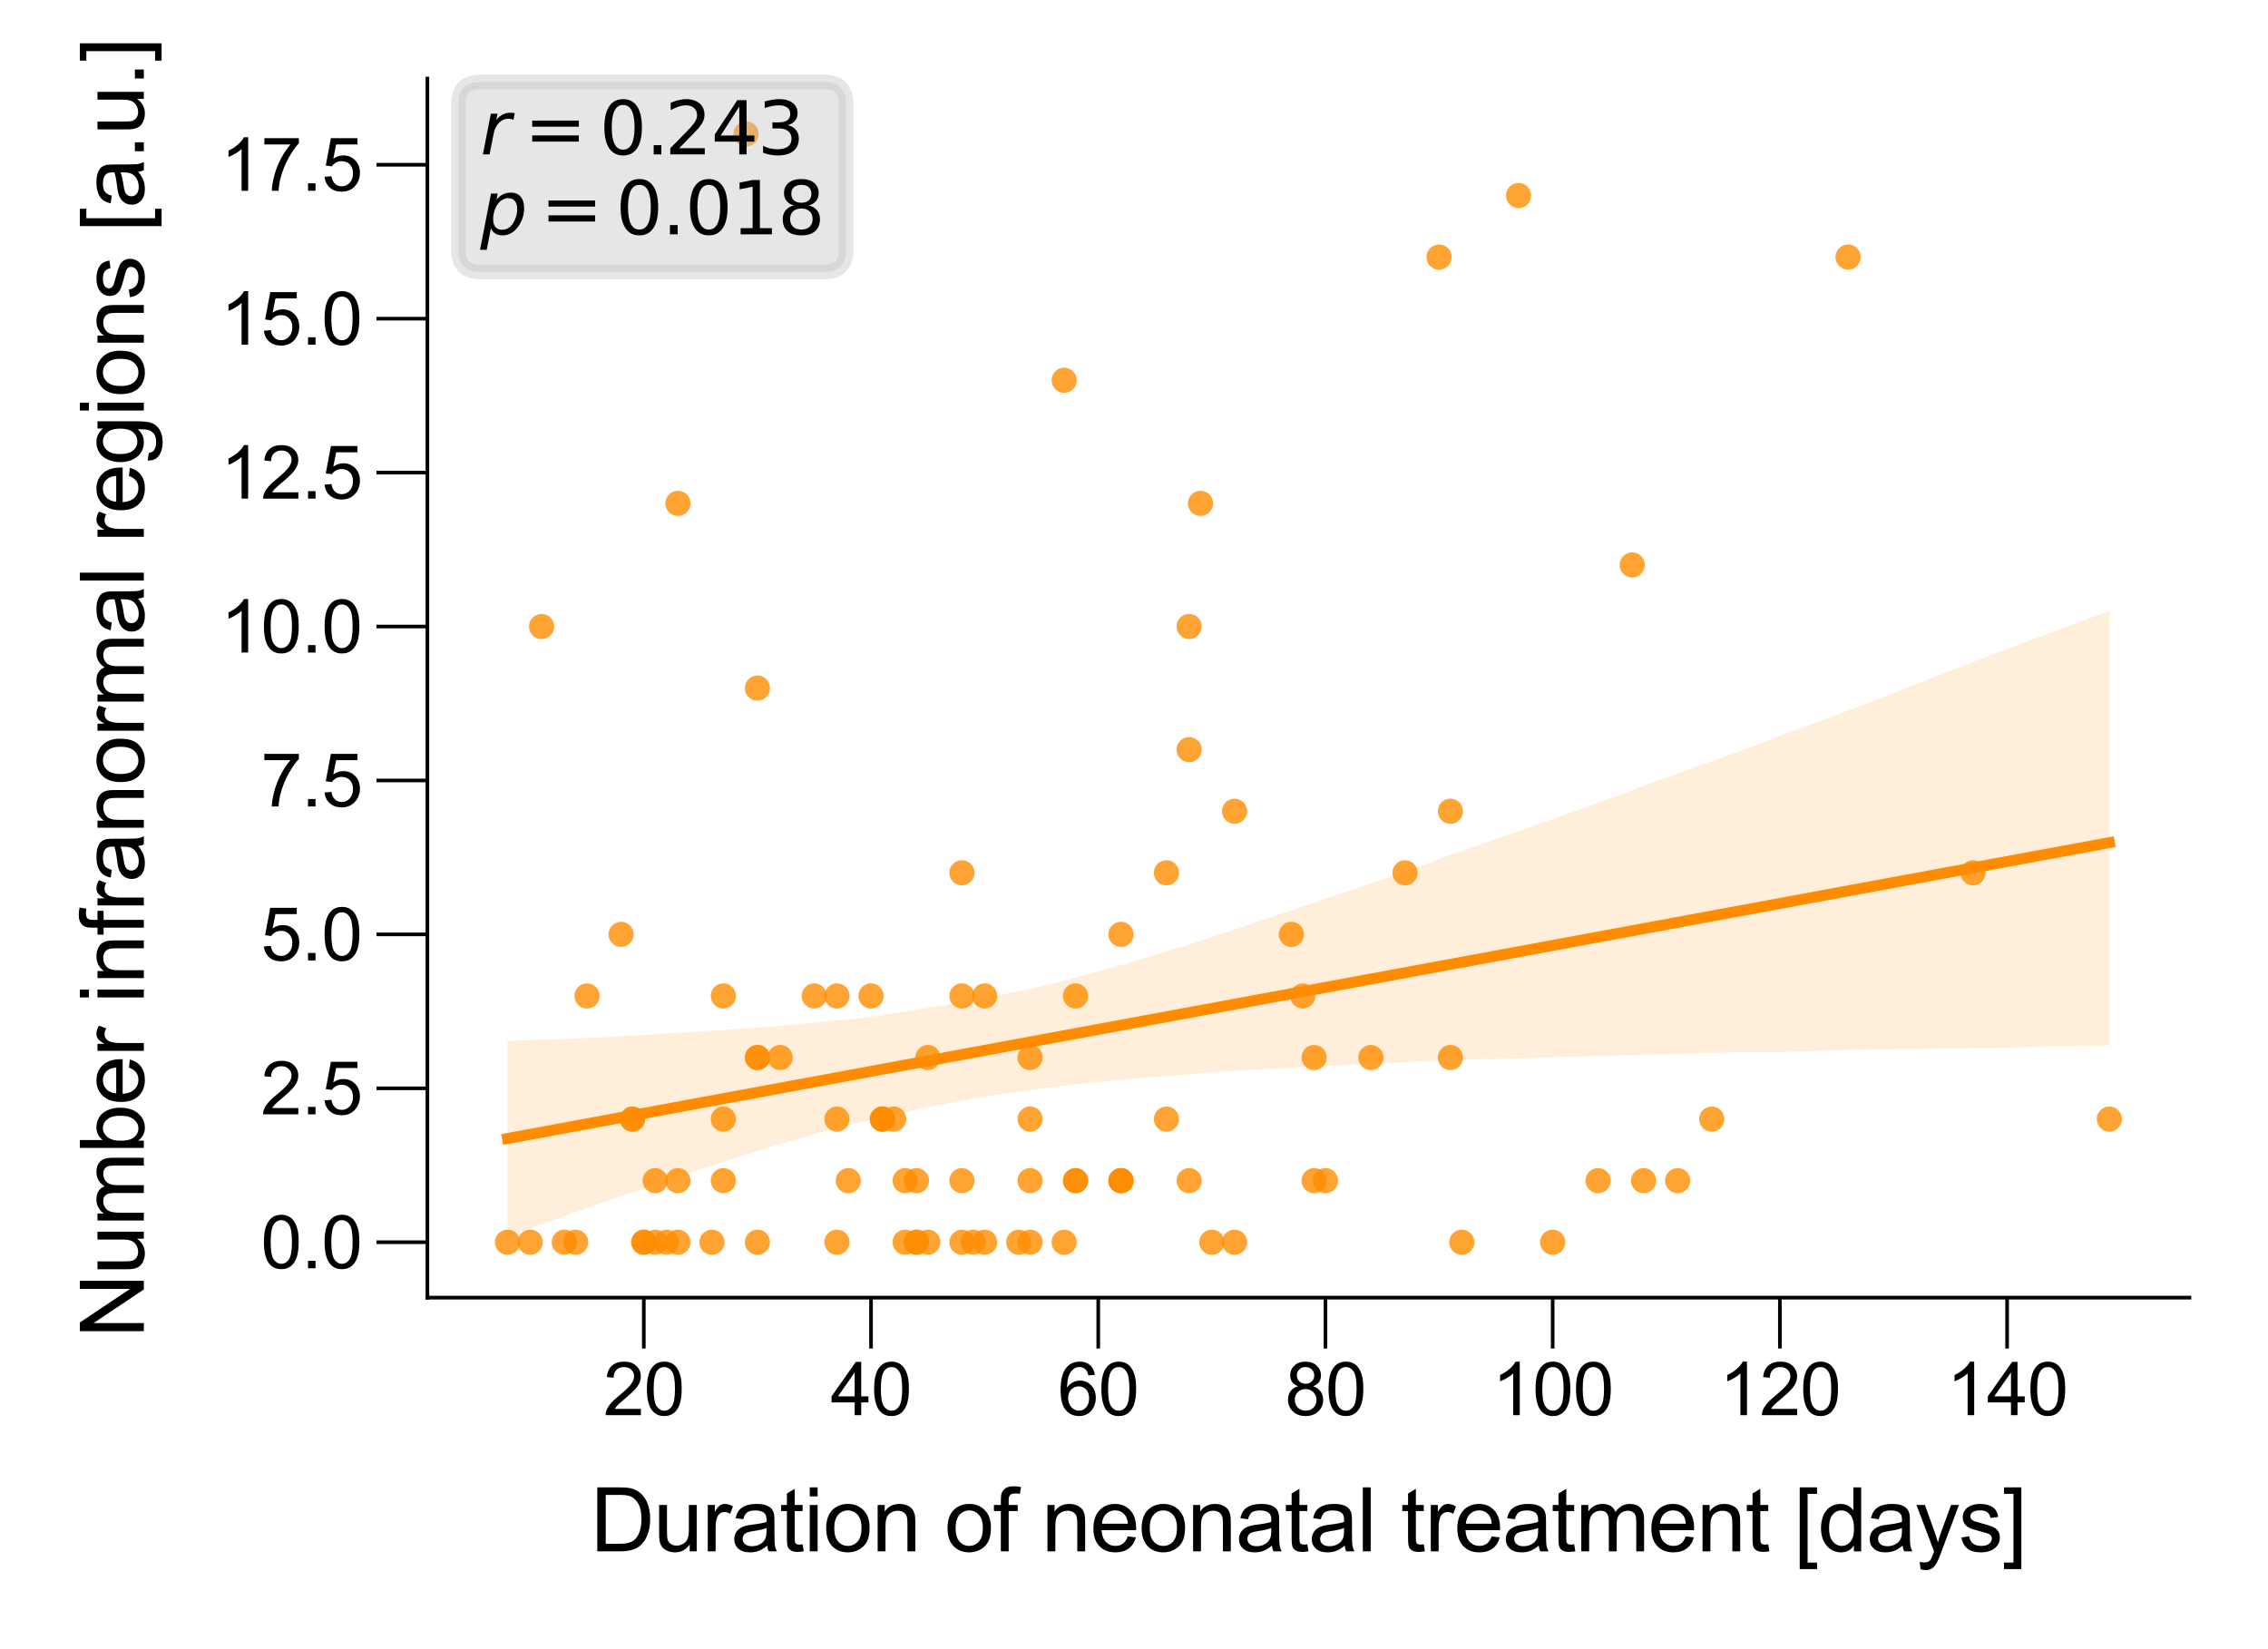 <?xml version="1.0" encoding="utf-8" standalone="no"?>
<!DOCTYPE svg PUBLIC "-//W3C//DTD SVG 1.1//EN"
  "http://www.w3.org/Graphics/SVG/1.1/DTD/svg11.dtd">
<svg xmlns:xlink="http://www.w3.org/1999/xlink" width="155.906pt" height="113.386pt" viewBox="0 0 155.906 113.386" xmlns="http://www.w3.org/2000/svg" version="1.1">
 <defs>
  <style type="text/css">*{stroke-linejoin: round; stroke-linecap: butt}</style>
 </defs>
 <g id="figure_1">
  <g id="patch_1">
   <path d="M 0 113.386 
L 155.906 113.386 
L 155.906 0 
L 0 0 
z
" style="fill: #ffffff"/>
  </g>
  <g id="axes_1">
   <g id="patch_2">
    <path d="M 29.38 89.218 
L 150.506 89.218 
L 150.506 5.4 
L 29.38 5.4 
z
" style="fill: #ffffff"/>
   </g>
   <g id="PathCollection_1">
    <defs>
     <path id="C0_0_47edcd518d" d="M 0 0.866 
C 0.23 0.866 0.45 0.775 0.612 0.612 
C 0.775 0.45 0.866 0.23 0.866 -0 
C 0.866 -0.23 0.775 -0.45 0.612 -0.612 
C 0.45 -0.775 0.23 -0.866 0 -0.866 
C -0.23 -0.866 -0.45 -0.775 -0.612 -0.612 
C -0.775 -0.45 -0.866 -0.23 -0.866 0 
C -0.866 0.23 -0.775 0.45 -0.612 0.612 
C -0.45 0.775 -0.23 0.866 0 0.866 
z
"/>
    </defs>
    <g clip-path="url(#p0cefb62038)">
     <use xlink:href="#C0_0_47edcd518d" x="63.781" y="85.408" style="fill: #ff8c00; fill-opacity: 0.8"/>
    </g>
    <g clip-path="url(#p0cefb62038)">
     <use xlink:href="#C0_0_47edcd518d" x="67.686" y="68.475" style="fill: #ff8c00; fill-opacity: 0.8"/>
    </g>
    <g clip-path="url(#p0cefb62038)">
     <use xlink:href="#C0_0_47edcd518d" x="58.314" y="81.175" style="fill: #ff8c00; fill-opacity: 0.8"/>
    </g>
    <g clip-path="url(#p0cefb62038)">
     <use xlink:href="#C0_0_47edcd518d" x="90.333" y="81.175" style="fill: #ff8c00; fill-opacity: 0.8"/>
    </g>
    <g clip-path="url(#p0cefb62038)">
     <use xlink:href="#C0_0_47edcd518d" x="53.629" y="72.709" style="fill: #ff8c00; fill-opacity: 0.8"/>
    </g>
    <g clip-path="url(#p0cefb62038)">
     <use xlink:href="#C0_0_47edcd518d" x="70.809" y="81.175" style="fill: #ff8c00; fill-opacity: 0.8"/>
    </g>
    <g clip-path="url(#p0cefb62038)">
     <use xlink:href="#C0_0_47edcd518d" x="37.229" y="43.076" style="fill: #ff8c00; fill-opacity: 0.8"/>
    </g>
    <g clip-path="url(#p0cefb62038)">
     <use xlink:href="#C0_0_47edcd518d" x="63.781" y="72.709" style="fill: #ff8c00; fill-opacity: 0.8"/>
    </g>
    <g clip-path="url(#p0cefb62038)">
     <use xlink:href="#C0_0_47edcd518d" x="39.571" y="85.408" style="fill: #ff8c00; fill-opacity: 0.8"/>
    </g>
    <g clip-path="url(#p0cefb62038)">
     <use xlink:href="#C0_0_47edcd518d" x="99.705" y="55.776" style="fill: #ff8c00; fill-opacity: 0.8"/>
    </g>
    <g clip-path="url(#p0cefb62038)">
     <use xlink:href="#C0_0_47edcd518d" x="70.809" y="76.942" style="fill: #ff8c00; fill-opacity: 0.8"/>
    </g>
    <g clip-path="url(#p0cefb62038)">
     <use xlink:href="#C0_0_47edcd518d" x="66.905" y="85.408" style="fill: #ff8c00; fill-opacity: 0.8"/>
    </g>
    <g clip-path="url(#p0cefb62038)">
     <use xlink:href="#C0_0_47edcd518d" x="63" y="85.408" style="fill: #ff8c00; fill-opacity: 0.8"/>
    </g>
    <g clip-path="url(#p0cefb62038)">
     <use xlink:href="#C0_0_47edcd518d" x="89.552" y="68.475" style="fill: #ff8c00; fill-opacity: 0.8"/>
    </g>
    <g clip-path="url(#p0cefb62038)">
     <use xlink:href="#C0_0_47edcd518d" x="34.886" y="85.408" style="fill: #ff8c00; fill-opacity: 0.8"/>
    </g>
    <g clip-path="url(#p0cefb62038)">
     <use xlink:href="#C0_0_47edcd518d" x="73.152" y="85.408" style="fill: #ff8c00; fill-opacity: 0.8"/>
    </g>
    <g clip-path="url(#p0cefb62038)">
     <use xlink:href="#C0_0_47edcd518d" x="106.733" y="85.408" style="fill: #ff8c00; fill-opacity: 0.8"/>
    </g>
    <g clip-path="url(#p0cefb62038)">
     <use xlink:href="#C0_0_47edcd518d" x="66.124" y="60.009" style="fill: #ff8c00; fill-opacity: 0.8"/>
    </g>
    <g clip-path="url(#p0cefb62038)">
     <use xlink:href="#C0_0_47edcd518d" x="52.067" y="72.709" style="fill: #ff8c00; fill-opacity: 0.8"/>
    </g>
    <g clip-path="url(#p0cefb62038)">
     <use xlink:href="#C0_0_47edcd518d" x="98.924" y="17.676" style="fill: #ff8c00; fill-opacity: 0.8"/>
    </g>
    <g clip-path="url(#p0cefb62038)">
     <use xlink:href="#C0_0_47edcd518d" x="77.057" y="64.242" style="fill: #ff8c00; fill-opacity: 0.8"/>
    </g>
    <g clip-path="url(#p0cefb62038)">
     <use xlink:href="#C0_0_47edcd518d" x="45.038" y="81.175" style="fill: #ff8c00; fill-opacity: 0.8"/>
    </g>
    <g clip-path="url(#p0cefb62038)">
     <use xlink:href="#C0_0_47edcd518d" x="46.6" y="85.408" style="fill: #ff8c00; fill-opacity: 0.8"/>
    </g>
    <g clip-path="url(#p0cefb62038)">
     <use xlink:href="#C0_0_47edcd518d" x="135.628" y="60.009" style="fill: #ff8c00; fill-opacity: 0.8"/>
    </g>
    <g clip-path="url(#p0cefb62038)">
     <use xlink:href="#C0_0_47edcd518d" x="62.219" y="85.408" style="fill: #ff8c00; fill-opacity: 0.8"/>
    </g>
    <g clip-path="url(#p0cefb62038)">
     <use xlink:href="#C0_0_47edcd518d" x="83.305" y="85.408" style="fill: #ff8c00; fill-opacity: 0.8"/>
    </g>
    <g clip-path="url(#p0cefb62038)">
     <use xlink:href="#C0_0_47edcd518d" x="38.79" y="85.408" style="fill: #ff8c00; fill-opacity: 0.8"/>
    </g>
    <g clip-path="url(#p0cefb62038)">
     <use xlink:href="#C0_0_47edcd518d" x="73.152" y="26.143" style="fill: #ff8c00; fill-opacity: 0.8"/>
    </g>
    <g clip-path="url(#p0cefb62038)">
     <use xlink:href="#C0_0_47edcd518d" x="112.2" y="38.843" style="fill: #ff8c00; fill-opacity: 0.8"/>
    </g>
    <g clip-path="url(#p0cefb62038)">
     <use xlink:href="#C0_0_47edcd518d" x="49.724" y="81.175" style="fill: #ff8c00; fill-opacity: 0.8"/>
    </g>
    <g clip-path="url(#p0cefb62038)">
     <use xlink:href="#C0_0_47edcd518d" x="44.257" y="85.408" style="fill: #ff8c00; fill-opacity: 0.8"/>
    </g>
    <g clip-path="url(#p0cefb62038)">
     <use xlink:href="#C0_0_47edcd518d" x="45.819" y="85.408" style="fill: #ff8c00; fill-opacity: 0.8"/>
    </g>
    <g clip-path="url(#p0cefb62038)">
     <use xlink:href="#C0_0_47edcd518d" x="57.533" y="68.475" style="fill: #ff8c00; fill-opacity: 0.8"/>
    </g>
    <g clip-path="url(#p0cefb62038)">
     <use xlink:href="#C0_0_47edcd518d" x="49.724" y="76.942" style="fill: #ff8c00; fill-opacity: 0.8"/>
    </g>
    <g clip-path="url(#p0cefb62038)">
     <use xlink:href="#C0_0_47edcd518d" x="43.476" y="76.942" style="fill: #ff8c00; fill-opacity: 0.8"/>
    </g>
    <g clip-path="url(#p0cefb62038)">
     <use xlink:href="#C0_0_47edcd518d" x="81.743" y="43.076" style="fill: #ff8c00; fill-opacity: 0.8"/>
    </g>
    <g clip-path="url(#p0cefb62038)">
     <use xlink:href="#C0_0_47edcd518d" x="36.448" y="85.408" style="fill: #ff8c00; fill-opacity: 0.8"/>
    </g>
    <g clip-path="url(#p0cefb62038)">
     <use xlink:href="#C0_0_47edcd518d" x="117.667" y="76.942" style="fill: #ff8c00; fill-opacity: 0.8"/>
    </g>
    <g clip-path="url(#p0cefb62038)">
     <use xlink:href="#C0_0_47edcd518d" x="115.324" y="81.175" style="fill: #ff8c00; fill-opacity: 0.8"/>
    </g>
    <g clip-path="url(#p0cefb62038)">
     <use xlink:href="#C0_0_47edcd518d" x="63" y="81.175" style="fill: #ff8c00; fill-opacity: 0.8"/>
    </g>
    <g clip-path="url(#p0cefb62038)">
     <use xlink:href="#C0_0_47edcd518d" x="73.933" y="68.475" style="fill: #ff8c00; fill-opacity: 0.8"/>
    </g>
    <g clip-path="url(#p0cefb62038)">
     <use xlink:href="#C0_0_47edcd518d" x="55.971" y="68.475" style="fill: #ff8c00; fill-opacity: 0.8"/>
    </g>
    <g clip-path="url(#p0cefb62038)">
     <use xlink:href="#C0_0_47edcd518d" x="66.124" y="81.175" style="fill: #ff8c00; fill-opacity: 0.8"/>
    </g>
    <g clip-path="url(#p0cefb62038)">
     <use xlink:href="#C0_0_47edcd518d" x="66.124" y="85.408" style="fill: #ff8c00; fill-opacity: 0.8"/>
    </g>
    <g clip-path="url(#p0cefb62038)">
     <use xlink:href="#C0_0_47edcd518d" x="127.038" y="17.676" style="fill: #ff8c00; fill-opacity: 0.8"/>
    </g>
    <g clip-path="url(#p0cefb62038)">
     <use xlink:href="#C0_0_47edcd518d" x="90.333" y="72.709" style="fill: #ff8c00; fill-opacity: 0.8"/>
    </g>
    <g clip-path="url(#p0cefb62038)">
     <use xlink:href="#C0_0_47edcd518d" x="91.114" y="81.175" style="fill: #ff8c00; fill-opacity: 0.8"/>
    </g>
    <g clip-path="url(#p0cefb62038)">
     <use xlink:href="#C0_0_47edcd518d" x="99.705" y="72.709" style="fill: #ff8c00; fill-opacity: 0.8"/>
    </g>
    <g clip-path="url(#p0cefb62038)">
     <use xlink:href="#C0_0_47edcd518d" x="60.657" y="76.942" style="fill: #ff8c00; fill-opacity: 0.8"/>
    </g>
    <g clip-path="url(#p0cefb62038)">
     <use xlink:href="#C0_0_47edcd518d" x="45.038" y="85.408" style="fill: #ff8c00; fill-opacity: 0.8"/>
    </g>
    <g clip-path="url(#p0cefb62038)">
     <use xlink:href="#C0_0_47edcd518d" x="82.524" y="34.609" style="fill: #ff8c00; fill-opacity: 0.8"/>
    </g>
    <g clip-path="url(#p0cefb62038)">
     <use xlink:href="#C0_0_47edcd518d" x="104.39" y="13.443" style="fill: #ff8c00; fill-opacity: 0.8"/>
    </g>
    <g clip-path="url(#p0cefb62038)">
     <use xlink:href="#C0_0_47edcd518d" x="51.286" y="9.21" style="fill: #ff8c00; fill-opacity: 0.8"/>
    </g>
    <g clip-path="url(#p0cefb62038)">
     <use xlink:href="#C0_0_47edcd518d" x="67.686" y="85.408" style="fill: #ff8c00; fill-opacity: 0.8"/>
    </g>
    <g clip-path="url(#p0cefb62038)">
     <use xlink:href="#C0_0_47edcd518d" x="42.695" y="64.242" style="fill: #ff8c00; fill-opacity: 0.8"/>
    </g>
    <g clip-path="url(#p0cefb62038)">
     <use xlink:href="#C0_0_47edcd518d" x="77.057" y="81.175" style="fill: #ff8c00; fill-opacity: 0.8"/>
    </g>
    <g clip-path="url(#p0cefb62038)">
     <use xlink:href="#C0_0_47edcd518d" x="44.257" y="85.408" style="fill: #ff8c00; fill-opacity: 0.8"/>
    </g>
    <g clip-path="url(#p0cefb62038)">
     <use xlink:href="#C0_0_47edcd518d" x="52.067" y="47.309" style="fill: #ff8c00; fill-opacity: 0.8"/>
    </g>
    <g clip-path="url(#p0cefb62038)">
     <use xlink:href="#C0_0_47edcd518d" x="73.933" y="81.175" style="fill: #ff8c00; fill-opacity: 0.8"/>
    </g>
    <g clip-path="url(#p0cefb62038)">
     <use xlink:href="#C0_0_47edcd518d" x="40.352" y="68.475" style="fill: #ff8c00; fill-opacity: 0.8"/>
    </g>
    <g clip-path="url(#p0cefb62038)">
     <use xlink:href="#C0_0_47edcd518d" x="80.181" y="60.009" style="fill: #ff8c00; fill-opacity: 0.8"/>
    </g>
    <g clip-path="url(#p0cefb62038)">
     <use xlink:href="#C0_0_47edcd518d" x="81.743" y="81.175" style="fill: #ff8c00; fill-opacity: 0.8"/>
    </g>
    <g clip-path="url(#p0cefb62038)">
     <use xlink:href="#C0_0_47edcd518d" x="60.657" y="76.942" style="fill: #ff8c00; fill-opacity: 0.8"/>
    </g>
    <g clip-path="url(#p0cefb62038)">
     <use xlink:href="#C0_0_47edcd518d" x="43.476" y="76.942" style="fill: #ff8c00; fill-opacity: 0.8"/>
    </g>
    <g clip-path="url(#p0cefb62038)">
     <use xlink:href="#C0_0_47edcd518d" x="112.981" y="81.175" style="fill: #ff8c00; fill-opacity: 0.8"/>
    </g>
    <g clip-path="url(#p0cefb62038)">
     <use xlink:href="#C0_0_47edcd518d" x="52.067" y="85.408" style="fill: #ff8c00; fill-opacity: 0.8"/>
    </g>
    <g clip-path="url(#p0cefb62038)">
     <use xlink:href="#C0_0_47edcd518d" x="57.533" y="85.408" style="fill: #ff8c00; fill-opacity: 0.8"/>
    </g>
    <g clip-path="url(#p0cefb62038)">
     <use xlink:href="#C0_0_47edcd518d" x="96.581" y="60.009" style="fill: #ff8c00; fill-opacity: 0.8"/>
    </g>
    <g clip-path="url(#p0cefb62038)">
     <use xlink:href="#C0_0_47edcd518d" x="60.657" y="76.942" style="fill: #ff8c00; fill-opacity: 0.8"/>
    </g>
    <g clip-path="url(#p0cefb62038)">
     <use xlink:href="#C0_0_47edcd518d" x="48.943" y="85.408" style="fill: #ff8c00; fill-opacity: 0.8"/>
    </g>
    <g clip-path="url(#p0cefb62038)">
     <use xlink:href="#C0_0_47edcd518d" x="80.181" y="76.942" style="fill: #ff8c00; fill-opacity: 0.8"/>
    </g>
    <g clip-path="url(#p0cefb62038)">
     <use xlink:href="#C0_0_47edcd518d" x="70.809" y="85.408" style="fill: #ff8c00; fill-opacity: 0.8"/>
    </g>
    <g clip-path="url(#p0cefb62038)">
     <use xlink:href="#C0_0_47edcd518d" x="59.876" y="68.475" style="fill: #ff8c00; fill-opacity: 0.8"/>
    </g>
    <g clip-path="url(#p0cefb62038)">
     <use xlink:href="#C0_0_47edcd518d" x="94.238" y="72.709" style="fill: #ff8c00; fill-opacity: 0.8"/>
    </g>
    <g clip-path="url(#p0cefb62038)">
     <use xlink:href="#C0_0_47edcd518d" x="73.933" y="81.175" style="fill: #ff8c00; fill-opacity: 0.8"/>
    </g>
    <g clip-path="url(#p0cefb62038)">
     <use xlink:href="#C0_0_47edcd518d" x="84.867" y="55.776" style="fill: #ff8c00; fill-opacity: 0.8"/>
    </g>
    <g clip-path="url(#p0cefb62038)">
     <use xlink:href="#C0_0_47edcd518d" x="52.067" y="72.709" style="fill: #ff8c00; fill-opacity: 0.8"/>
    </g>
    <g clip-path="url(#p0cefb62038)">
     <use xlink:href="#C0_0_47edcd518d" x="88.771" y="64.242" style="fill: #ff8c00; fill-opacity: 0.8"/>
    </g>
    <g clip-path="url(#p0cefb62038)">
     <use xlink:href="#C0_0_47edcd518d" x="81.743" y="51.542" style="fill: #ff8c00; fill-opacity: 0.8"/>
    </g>
    <g clip-path="url(#p0cefb62038)">
     <use xlink:href="#C0_0_47edcd518d" x="77.057" y="81.175" style="fill: #ff8c00; fill-opacity: 0.8"/>
    </g>
    <g clip-path="url(#p0cefb62038)">
     <use xlink:href="#C0_0_47edcd518d" x="61.438" y="76.942" style="fill: #ff8c00; fill-opacity: 0.8"/>
    </g>
    <g clip-path="url(#p0cefb62038)">
     <use xlink:href="#C0_0_47edcd518d" x="145" y="76.942" style="fill: #ff8c00; fill-opacity: 0.8"/>
    </g>
    <g clip-path="url(#p0cefb62038)">
     <use xlink:href="#C0_0_47edcd518d" x="100.486" y="85.408" style="fill: #ff8c00; fill-opacity: 0.8"/>
    </g>
    <g clip-path="url(#p0cefb62038)">
     <use xlink:href="#C0_0_47edcd518d" x="77.057" y="81.175" style="fill: #ff8c00; fill-opacity: 0.8"/>
    </g>
    <g clip-path="url(#p0cefb62038)">
     <use xlink:href="#C0_0_47edcd518d" x="46.6" y="34.609" style="fill: #ff8c00; fill-opacity: 0.8"/>
    </g>
    <g clip-path="url(#p0cefb62038)">
     <use xlink:href="#C0_0_47edcd518d" x="46.6" y="81.175" style="fill: #ff8c00; fill-opacity: 0.8"/>
    </g>
    <g clip-path="url(#p0cefb62038)">
     <use xlink:href="#C0_0_47edcd518d" x="49.724" y="68.475" style="fill: #ff8c00; fill-opacity: 0.8"/>
    </g>
    <g clip-path="url(#p0cefb62038)">
     <use xlink:href="#C0_0_47edcd518d" x="70.809" y="72.709" style="fill: #ff8c00; fill-opacity: 0.8"/>
    </g>
    <g clip-path="url(#p0cefb62038)">
     <use xlink:href="#C0_0_47edcd518d" x="109.857" y="81.175" style="fill: #ff8c00; fill-opacity: 0.8"/>
    </g>
    <g clip-path="url(#p0cefb62038)">
     <use xlink:href="#C0_0_47edcd518d" x="70.029" y="85.408" style="fill: #ff8c00; fill-opacity: 0.8"/>
    </g>
    <g clip-path="url(#p0cefb62038)">
     <use xlink:href="#C0_0_47edcd518d" x="63" y="85.408" style="fill: #ff8c00; fill-opacity: 0.8"/>
    </g>
    <g clip-path="url(#p0cefb62038)">
     <use xlink:href="#C0_0_47edcd518d" x="84.867" y="85.408" style="fill: #ff8c00; fill-opacity: 0.8"/>
    </g>
    <g clip-path="url(#p0cefb62038)">
     <use xlink:href="#C0_0_47edcd518d" x="57.533" y="76.942" style="fill: #ff8c00; fill-opacity: 0.8"/>
    </g>
    <g clip-path="url(#p0cefb62038)">
     <use xlink:href="#C0_0_47edcd518d" x="62.219" y="81.175" style="fill: #ff8c00; fill-opacity: 0.8"/>
    </g>
    <g clip-path="url(#p0cefb62038)">
     <use xlink:href="#C0_0_47edcd518d" x="66.124" y="68.475" style="fill: #ff8c00; fill-opacity: 0.8"/>
    </g>
   </g>
   <g id="PolyCollection_1">
    <path d="M 34.886 71.58 
L 34.886 85.044 
L 35.998 84.626 
L 37.11 84.213 
L 38.222 83.819 
L 39.335 83.405 
L 40.447 83.013 
L 41.559 82.634 
L 42.672 82.228 
L 43.784 81.878 
L 44.896 81.481 
L 46.008 81.122 
L 47.121 80.743 
L 48.233 80.368 
L 49.345 80.004 
L 50.457 79.646 
L 51.57 79.292 
L 52.682 78.946 
L 53.794 78.596 
L 54.906 78.299 
L 56.019 77.969 
L 57.131 77.658 
L 58.243 77.393 
L 59.356 77.107 
L 60.468 76.83 
L 61.58 76.59 
L 62.692 76.346 
L 63.805 76.105 
L 64.917 75.899 
L 66.029 75.697 
L 67.141 75.489 
L 68.254 75.306 
L 69.366 75.149 
L 70.478 74.998 
L 71.59 74.847 
L 72.703 74.696 
L 73.815 74.548 
L 74.927 74.435 
L 76.039 74.35 
L 77.152 74.233 
L 78.264 74.124 
L 79.376 74.034 
L 80.489 73.94 
L 81.601 73.878 
L 82.713 73.777 
L 83.825 73.694 
L 84.938 73.602 
L 86.05 73.563 
L 87.162 73.477 
L 88.274 73.422 
L 89.387 73.351 
L 90.499 73.312 
L 91.611 73.261 
L 92.723 73.212 
L 93.836 73.147 
L 94.948 73.086 
L 96.06 73.042 
L 97.172 72.994 
L 98.285 72.933 
L 99.397 72.888 
L 100.509 72.854 
L 101.622 72.817 
L 102.734 72.822 
L 103.846 72.788 
L 104.958 72.757 
L 106.071 72.719 
L 107.183 72.674 
L 108.295 72.642 
L 109.407 72.614 
L 110.52 72.592 
L 111.632 72.552 
L 112.744 72.518 
L 113.856 72.481 
L 114.969 72.45 
L 116.081 72.421 
L 117.193 72.397 
L 118.305 72.378 
L 119.418 72.35 
L 120.53 72.326 
L 121.642 72.333 
L 122.755 72.319 
L 123.867 72.282 
L 124.979 72.24 
L 126.091 72.204 
L 127.204 72.187 
L 128.316 72.163 
L 129.428 72.137 
L 130.54 72.133 
L 131.653 72.133 
L 132.765 72.099 
L 133.877 72.073 
L 134.989 72.076 
L 136.102 72.043 
L 137.214 72.027 
L 138.326 72.017 
L 139.438 71.967 
L 140.551 71.929 
L 141.663 71.914 
L 142.775 71.904 
L 143.888 71.896 
L 145 71.879 
L 145 42.014 
L 145 42.014 
L 143.888 42.412 
L 142.775 42.828 
L 141.663 43.232 
L 140.551 43.657 
L 139.438 44.076 
L 138.326 44.477 
L 137.214 44.902 
L 136.102 45.335 
L 134.989 45.769 
L 133.877 46.202 
L 132.765 46.634 
L 131.653 47.068 
L 130.54 47.496 
L 129.428 47.932 
L 128.316 48.358 
L 127.204 48.79 
L 126.091 49.22 
L 124.979 49.639 
L 123.867 50.046 
L 122.755 50.436 
L 121.642 50.867 
L 120.53 51.294 
L 119.418 51.708 
L 118.305 52.124 
L 117.193 52.496 
L 116.081 52.91 
L 114.969 53.332 
L 113.856 53.705 
L 112.744 54.11 
L 111.632 54.543 
L 110.52 54.954 
L 109.407 55.356 
L 108.295 55.754 
L 107.183 56.158 
L 106.071 56.551 
L 104.958 56.95 
L 103.846 57.33 
L 102.734 57.719 
L 101.622 58.123 
L 100.509 58.501 
L 99.397 58.886 
L 98.285 59.311 
L 97.172 59.713 
L 96.06 60.108 
L 94.948 60.502 
L 93.836 60.878 
L 92.723 61.255 
L 91.611 61.626 
L 90.499 62.013 
L 89.387 62.384 
L 88.274 62.76 
L 87.162 63.133 
L 86.05 63.512 
L 84.938 63.894 
L 83.825 64.252 
L 82.713 64.63 
L 81.601 64.998 
L 80.489 65.313 
L 79.376 65.654 
L 78.264 65.995 
L 77.152 66.329 
L 76.039 66.636 
L 74.927 66.937 
L 73.815 67.24 
L 72.703 67.54 
L 71.59 67.802 
L 70.478 68.055 
L 69.366 68.275 
L 68.254 68.505 
L 67.141 68.709 
L 66.029 68.89 
L 64.917 69.108 
L 63.805 69.292 
L 62.692 69.476 
L 61.58 69.639 
L 60.468 69.826 
L 59.356 69.963 
L 58.243 70.111 
L 57.131 70.185 
L 56.019 70.292 
L 54.906 70.402 
L 53.794 70.505 
L 52.682 70.613 
L 51.57 70.694 
L 50.457 70.762 
L 49.345 70.85 
L 48.233 70.901 
L 47.121 70.974 
L 46.008 71.04 
L 44.896 71.128 
L 43.784 71.192 
L 42.672 71.245 
L 41.559 71.314 
L 40.447 71.357 
L 39.335 71.402 
L 38.222 71.442 
L 37.11 71.478 
L 35.998 71.516 
L 34.886 71.58 
z
" clip-path="url(#p0cefb62038)" style="fill: #ff8c00; fill-opacity: 0.15"/>
   </g>
   <g id="matplotlib.axis_1">
    <g id="xtick_1">
     <g id="line2d_1">
      <defs>
       <path id="m727553bff8" d="M 0 0 
L 0 3.5 
" style="stroke: #000000; stroke-width: 0.25"/>
      </defs>
      <g>
       <use xlink:href="#m727553bff8" x="44.257" y="89.218" style="stroke: #000000; stroke-width: 0.25"/>
      </g>
     </g>
     <g id="text_1">
      <!-- 20 -->
      <g transform="translate(41.477 97.297) scale(0.05 -0.05)">
       <defs>
        <path id="ArialMT-32" d="M 3222 541 
L 3222 0 
L 194 0 
Q 188 203 259 391 
Q 375 700 629 1000 
Q 884 1300 1366 1694 
Q 2113 2306 2375 2664 
Q 2638 3022 2638 3341 
Q 2638 3675 2398 3904 
Q 2159 4134 1775 4134 
Q 1369 4134 1125 3890 
Q 881 3647 878 3216 
L 300 3275 
Q 359 3922 746 4261 
Q 1134 4600 1788 4600 
Q 2447 4600 2831 4234 
Q 3216 3869 3216 3328 
Q 3216 3053 3103 2787 
Q 2991 2522 2730 2228 
Q 2469 1934 1863 1422 
Q 1356 997 1212 845 
Q 1069 694 975 541 
L 3222 541 
z
" transform="scale(0.016)"/>
        <path id="ArialMT-30" d="M 266 2259 
Q 266 3072 433 3567 
Q 600 4063 929 4331 
Q 1259 4600 1759 4600 
Q 2128 4600 2406 4451 
Q 2684 4303 2865 4023 
Q 3047 3744 3150 3342 
Q 3253 2941 3253 2259 
Q 3253 1453 3087 958 
Q 2922 463 2592 192 
Q 2263 -78 1759 -78 
Q 1097 -78 719 397 
Q 266 969 266 2259 
z
M 844 2259 
Q 844 1131 1108 757 
Q 1372 384 1759 384 
Q 2147 384 2411 759 
Q 2675 1134 2675 2259 
Q 2675 3391 2411 3762 
Q 2147 4134 1753 4134 
Q 1366 4134 1134 3806 
Q 844 3388 844 2259 
z
" transform="scale(0.016)"/>
       </defs>
       <use xlink:href="#ArialMT-32"/>
       <use xlink:href="#ArialMT-30" x="55.615"/>
      </g>
     </g>
    </g>
    <g id="xtick_2">
     <g id="line2d_2">
      <g>
       <use xlink:href="#m727553bff8" x="59.876" y="89.218" style="stroke: #000000; stroke-width: 0.25"/>
      </g>
     </g>
     <g id="text_2">
      <!-- 40 -->
      <g transform="translate(57.096 97.297) scale(0.05 -0.05)">
       <defs>
        <path id="ArialMT-34" d="M 2069 0 
L 2069 1097 
L 81 1097 
L 81 1613 
L 2172 4581 
L 2631 4581 
L 2631 1613 
L 3250 1613 
L 3250 1097 
L 2631 1097 
L 2631 0 
L 2069 0 
z
M 2069 1613 
L 2069 3678 
L 634 1613 
L 2069 1613 
z
" transform="scale(0.016)"/>
       </defs>
       <use xlink:href="#ArialMT-34"/>
       <use xlink:href="#ArialMT-30" x="55.615"/>
      </g>
     </g>
    </g>
    <g id="xtick_3">
     <g id="line2d_3">
      <g>
       <use xlink:href="#m727553bff8" x="75.495" y="89.218" style="stroke: #000000; stroke-width: 0.25"/>
      </g>
     </g>
     <g id="text_3">
      <!-- 60 -->
      <g transform="translate(72.715 97.297) scale(0.05 -0.05)">
       <defs>
        <path id="ArialMT-36" d="M 3184 3459 
L 2625 3416 
Q 2550 3747 2413 3897 
Q 2184 4138 1850 4138 
Q 1581 4138 1378 3988 
Q 1113 3794 959 3422 
Q 806 3050 800 2363 
Q 1003 2672 1297 2822 
Q 1591 2972 1913 2972 
Q 2475 2972 2870 2558 
Q 3266 2144 3266 1488 
Q 3266 1056 3080 686 
Q 2894 316 2569 119 
Q 2244 -78 1831 -78 
Q 1128 -78 684 439 
Q 241 956 241 2144 
Q 241 3472 731 4075 
Q 1159 4600 1884 4600 
Q 2425 4600 2770 4297 
Q 3116 3994 3184 3459 
z
M 888 1484 
Q 888 1194 1011 928 
Q 1134 663 1356 523 
Q 1578 384 1822 384 
Q 2178 384 2434 671 
Q 2691 959 2691 1453 
Q 2691 1928 2437 2201 
Q 2184 2475 1800 2475 
Q 1419 2475 1153 2201 
Q 888 1928 888 1484 
z
" transform="scale(0.016)"/>
       </defs>
       <use xlink:href="#ArialMT-36"/>
       <use xlink:href="#ArialMT-30" x="55.615"/>
      </g>
     </g>
    </g>
    <g id="xtick_4">
     <g id="line2d_4">
      <g>
       <use xlink:href="#m727553bff8" x="91.114" y="89.218" style="stroke: #000000; stroke-width: 0.25"/>
      </g>
     </g>
     <g id="text_4">
      <!-- 80 -->
      <g transform="translate(88.334 97.297) scale(0.05 -0.05)">
       <defs>
        <path id="ArialMT-38" d="M 1131 2484 
Q 781 2613 612 2850 
Q 444 3088 444 3419 
Q 444 3919 803 4259 
Q 1163 4600 1759 4600 
Q 2359 4600 2725 4251 
Q 3091 3903 3091 3403 
Q 3091 3084 2923 2848 
Q 2756 2613 2416 2484 
Q 2838 2347 3058 2040 
Q 3278 1734 3278 1309 
Q 3278 722 2862 322 
Q 2447 -78 1769 -78 
Q 1091 -78 675 323 
Q 259 725 259 1325 
Q 259 1772 486 2073 
Q 713 2375 1131 2484 
z
M 1019 3438 
Q 1019 3113 1228 2906 
Q 1438 2700 1772 2700 
Q 2097 2700 2305 2904 
Q 2513 3109 2513 3406 
Q 2513 3716 2298 3927 
Q 2084 4138 1766 4138 
Q 1444 4138 1231 3931 
Q 1019 3725 1019 3438 
z
M 838 1322 
Q 838 1081 952 856 
Q 1066 631 1291 507 
Q 1516 384 1775 384 
Q 2178 384 2440 643 
Q 2703 903 2703 1303 
Q 2703 1709 2433 1975 
Q 2163 2241 1756 2241 
Q 1359 2241 1098 1978 
Q 838 1716 838 1322 
z
" transform="scale(0.016)"/>
       </defs>
       <use xlink:href="#ArialMT-38"/>
       <use xlink:href="#ArialMT-30" x="55.615"/>
      </g>
     </g>
    </g>
    <g id="xtick_5">
     <g id="line2d_5">
      <g>
       <use xlink:href="#m727553bff8" x="106.733" y="89.218" style="stroke: #000000; stroke-width: 0.25"/>
      </g>
     </g>
     <g id="text_5">
      <!-- 100 -->
      <g transform="translate(102.563 97.297) scale(0.05 -0.05)">
       <defs>
        <path id="ArialMT-31" d="M 2384 0 
L 1822 0 
L 1822 3584 
Q 1619 3391 1289 3197 
Q 959 3003 697 2906 
L 697 3450 
Q 1169 3672 1522 3987 
Q 1875 4303 2022 4600 
L 2384 4600 
L 2384 0 
z
" transform="scale(0.016)"/>
       </defs>
       <use xlink:href="#ArialMT-31"/>
       <use xlink:href="#ArialMT-30" x="55.615"/>
       <use xlink:href="#ArialMT-30" x="111.23"/>
      </g>
     </g>
    </g>
    <g id="xtick_6">
     <g id="line2d_6">
      <g>
       <use xlink:href="#m727553bff8" x="122.352" y="89.218" style="stroke: #000000; stroke-width: 0.25"/>
      </g>
     </g>
     <g id="text_6">
      <!-- 120 -->
      <g transform="translate(118.182 97.297) scale(0.05 -0.05)">
       <use xlink:href="#ArialMT-31"/>
       <use xlink:href="#ArialMT-32" x="55.615"/>
       <use xlink:href="#ArialMT-30" x="111.23"/>
      </g>
     </g>
    </g>
    <g id="xtick_7">
     <g id="line2d_7">
      <g>
       <use xlink:href="#m727553bff8" x="137.971" y="89.218" style="stroke: #000000; stroke-width: 0.25"/>
      </g>
     </g>
     <g id="text_7">
      <!-- 140 -->
      <g transform="translate(133.801 97.297) scale(0.05 -0.05)">
       <use xlink:href="#ArialMT-31"/>
       <use xlink:href="#ArialMT-34" x="55.615"/>
       <use xlink:href="#ArialMT-30" x="111.23"/>
      </g>
     </g>
    </g>
    <g id="text_8">
     <!-- Duration of neonatal treatment [days] -->
     <g transform="translate(40.584 106.659) scale(0.06 -0.06)">
      <defs>
       <path id="ArialMT-44" d="M 494 0 
L 494 4581 
L 2072 4581 
Q 2606 4581 2888 4516 
Q 3281 4425 3559 4188 
Q 3922 3881 4101 3404 
Q 4281 2928 4281 2316 
Q 4281 1794 4159 1391 
Q 4038 988 3847 723 
Q 3656 459 3429 307 
Q 3203 156 2883 78 
Q 2563 0 2147 0 
L 494 0 
z
M 1100 541 
L 2078 541 
Q 2531 541 2789 625 
Q 3047 709 3200 863 
Q 3416 1078 3536 1442 
Q 3656 1806 3656 2325 
Q 3656 3044 3420 3430 
Q 3184 3816 2847 3947 
Q 2603 4041 2063 4041 
L 1100 4041 
L 1100 541 
z
" transform="scale(0.016)"/>
       <path id="ArialMT-75" d="M 2597 0 
L 2597 488 
Q 2209 -75 1544 -75 
Q 1250 -75 995 37 
Q 741 150 617 320 
Q 494 491 444 738 
Q 409 903 409 1263 
L 409 3319 
L 972 3319 
L 972 1478 
Q 972 1038 1006 884 
Q 1059 663 1231 536 
Q 1403 409 1656 409 
Q 1909 409 2131 539 
Q 2353 669 2445 892 
Q 2538 1116 2538 1541 
L 2538 3319 
L 3100 3319 
L 3100 0 
L 2597 0 
z
" transform="scale(0.016)"/>
       <path id="ArialMT-72" d="M 416 0 
L 416 3319 
L 922 3319 
L 922 2816 
Q 1116 3169 1280 3281 
Q 1444 3394 1641 3394 
Q 1925 3394 2219 3213 
L 2025 2691 
Q 1819 2813 1613 2813 
Q 1428 2813 1281 2702 
Q 1134 2591 1072 2394 
Q 978 2094 978 1738 
L 978 0 
L 416 0 
z
" transform="scale(0.016)"/>
       <path id="ArialMT-61" d="M 2588 409 
Q 2275 144 1986 34 
Q 1697 -75 1366 -75 
Q 819 -75 525 192 
Q 231 459 231 875 
Q 231 1119 342 1320 
Q 453 1522 633 1644 
Q 813 1766 1038 1828 
Q 1203 1872 1538 1913 
Q 2219 1994 2541 2106 
Q 2544 2222 2544 2253 
Q 2544 2597 2384 2738 
Q 2169 2928 1744 2928 
Q 1347 2928 1158 2789 
Q 969 2650 878 2297 
L 328 2372 
Q 403 2725 575 2942 
Q 747 3159 1072 3276 
Q 1397 3394 1825 3394 
Q 2250 3394 2515 3294 
Q 2781 3194 2906 3042 
Q 3031 2891 3081 2659 
Q 3109 2516 3109 2141 
L 3109 1391 
Q 3109 606 3145 398 
Q 3181 191 3288 0 
L 2700 0 
Q 2613 175 2588 409 
z
M 2541 1666 
Q 2234 1541 1622 1453 
Q 1275 1403 1131 1340 
Q 988 1278 909 1158 
Q 831 1038 831 891 
Q 831 666 1001 516 
Q 1172 366 1500 366 
Q 1825 366 2078 508 
Q 2331 650 2450 897 
Q 2541 1088 2541 1459 
L 2541 1666 
z
" transform="scale(0.016)"/>
       <path id="ArialMT-74" d="M 1650 503 
L 1731 6 
Q 1494 -44 1306 -44 
Q 1000 -44 831 53 
Q 663 150 594 308 
Q 525 466 525 972 
L 525 2881 
L 113 2881 
L 113 3319 
L 525 3319 
L 525 4141 
L 1084 4478 
L 1084 3319 
L 1650 3319 
L 1650 2881 
L 1084 2881 
L 1084 941 
Q 1084 700 1114 631 
Q 1144 563 1211 522 
Q 1278 481 1403 481 
Q 1497 481 1650 503 
z
" transform="scale(0.016)"/>
       <path id="ArialMT-69" d="M 425 3934 
L 425 4581 
L 988 4581 
L 988 3934 
L 425 3934 
z
M 425 0 
L 425 3319 
L 988 3319 
L 988 0 
L 425 0 
z
" transform="scale(0.016)"/>
       <path id="ArialMT-6f" d="M 213 1659 
Q 213 2581 725 3025 
Q 1153 3394 1769 3394 
Q 2453 3394 2887 2945 
Q 3322 2497 3322 1706 
Q 3322 1066 3130 698 
Q 2938 331 2570 128 
Q 2203 -75 1769 -75 
Q 1072 -75 642 372 
Q 213 819 213 1659 
z
M 791 1659 
Q 791 1022 1069 705 
Q 1347 388 1769 388 
Q 2188 388 2466 706 
Q 2744 1025 2744 1678 
Q 2744 2294 2464 2611 
Q 2184 2928 1769 2928 
Q 1347 2928 1069 2612 
Q 791 2297 791 1659 
z
" transform="scale(0.016)"/>
       <path id="ArialMT-6e" d="M 422 0 
L 422 3319 
L 928 3319 
L 928 2847 
Q 1294 3394 1984 3394 
Q 2284 3394 2536 3286 
Q 2788 3178 2913 3003 
Q 3038 2828 3088 2588 
Q 3119 2431 3119 2041 
L 3119 0 
L 2556 0 
L 2556 2019 
Q 2556 2363 2490 2533 
Q 2425 2703 2258 2804 
Q 2091 2906 1866 2906 
Q 1506 2906 1245 2678 
Q 984 2450 984 1813 
L 984 0 
L 422 0 
z
" transform="scale(0.016)"/>
       <path id="ArialMT-20" transform="scale(0.016)"/>
       <path id="ArialMT-66" d="M 556 0 
L 556 2881 
L 59 2881 
L 59 3319 
L 556 3319 
L 556 3672 
Q 556 4006 616 4169 
Q 697 4388 901 4523 
Q 1106 4659 1475 4659 
Q 1713 4659 2000 4603 
L 1916 4113 
Q 1741 4144 1584 4144 
Q 1328 4144 1222 4034 
Q 1116 3925 1116 3625 
L 1116 3319 
L 1763 3319 
L 1763 2881 
L 1116 2881 
L 1116 0 
L 556 0 
z
" transform="scale(0.016)"/>
       <path id="ArialMT-65" d="M 2694 1069 
L 3275 997 
Q 3138 488 2766 206 
Q 2394 -75 1816 -75 
Q 1088 -75 661 373 
Q 234 822 234 1631 
Q 234 2469 665 2931 
Q 1097 3394 1784 3394 
Q 2450 3394 2872 2941 
Q 3294 2488 3294 1666 
Q 3294 1616 3291 1516 
L 816 1516 
Q 847 969 1125 678 
Q 1403 388 1819 388 
Q 2128 388 2347 550 
Q 2566 713 2694 1069 
z
M 847 1978 
L 2700 1978 
Q 2663 2397 2488 2606 
Q 2219 2931 1791 2931 
Q 1403 2931 1139 2672 
Q 875 2413 847 1978 
z
" transform="scale(0.016)"/>
       <path id="ArialMT-6c" d="M 409 0 
L 409 4581 
L 972 4581 
L 972 0 
L 409 0 
z
" transform="scale(0.016)"/>
       <path id="ArialMT-6d" d="M 422 0 
L 422 3319 
L 925 3319 
L 925 2853 
Q 1081 3097 1340 3245 
Q 1600 3394 1931 3394 
Q 2300 3394 2536 3241 
Q 2772 3088 2869 2813 
Q 3263 3394 3894 3394 
Q 4388 3394 4653 3120 
Q 4919 2847 4919 2278 
L 4919 0 
L 4359 0 
L 4359 2091 
Q 4359 2428 4304 2576 
Q 4250 2725 4106 2815 
Q 3963 2906 3769 2906 
Q 3419 2906 3187 2673 
Q 2956 2441 2956 1928 
L 2956 0 
L 2394 0 
L 2394 2156 
Q 2394 2531 2256 2718 
Q 2119 2906 1806 2906 
Q 1569 2906 1367 2781 
Q 1166 2656 1075 2415 
Q 984 2175 984 1722 
L 984 0 
L 422 0 
z
" transform="scale(0.016)"/>
       <path id="ArialMT-5b" d="M 434 -1272 
L 434 4581 
L 1675 4581 
L 1675 4116 
L 997 4116 
L 997 -806 
L 1675 -806 
L 1675 -1272 
L 434 -1272 
z
" transform="scale(0.016)"/>
       <path id="ArialMT-64" d="M 2575 0 
L 2575 419 
Q 2259 -75 1647 -75 
Q 1250 -75 917 144 
Q 584 363 401 755 
Q 219 1147 219 1656 
Q 219 2153 384 2558 
Q 550 2963 881 3178 
Q 1213 3394 1622 3394 
Q 1922 3394 2156 3267 
Q 2391 3141 2538 2938 
L 2538 4581 
L 3097 4581 
L 3097 0 
L 2575 0 
z
M 797 1656 
Q 797 1019 1065 703 
Q 1334 388 1700 388 
Q 2069 388 2326 689 
Q 2584 991 2584 1609 
Q 2584 2291 2321 2609 
Q 2059 2928 1675 2928 
Q 1300 2928 1048 2622 
Q 797 2316 797 1656 
z
" transform="scale(0.016)"/>
       <path id="ArialMT-79" d="M 397 -1278 
L 334 -750 
Q 519 -800 656 -800 
Q 844 -800 956 -737 
Q 1069 -675 1141 -563 
Q 1194 -478 1313 -144 
Q 1328 -97 1363 -6 
L 103 3319 
L 709 3319 
L 1400 1397 
Q 1534 1031 1641 628 
Q 1738 1016 1872 1384 
L 2581 3319 
L 3144 3319 
L 1881 -56 
Q 1678 -603 1566 -809 
Q 1416 -1088 1222 -1217 
Q 1028 -1347 759 -1347 
Q 597 -1347 397 -1278 
z
" transform="scale(0.016)"/>
       <path id="ArialMT-73" d="M 197 991 
L 753 1078 
Q 800 744 1014 566 
Q 1228 388 1613 388 
Q 2000 388 2187 545 
Q 2375 703 2375 916 
Q 2375 1106 2209 1216 
Q 2094 1291 1634 1406 
Q 1016 1563 777 1677 
Q 538 1791 414 1992 
Q 291 2194 291 2438 
Q 291 2659 392 2848 
Q 494 3038 669 3163 
Q 800 3259 1026 3326 
Q 1253 3394 1513 3394 
Q 1903 3394 2198 3281 
Q 2494 3169 2634 2976 
Q 2775 2784 2828 2463 
L 2278 2388 
Q 2241 2644 2061 2787 
Q 1881 2931 1553 2931 
Q 1166 2931 1000 2803 
Q 834 2675 834 2503 
Q 834 2394 903 2306 
Q 972 2216 1119 2156 
Q 1203 2125 1616 2013 
Q 2213 1853 2448 1751 
Q 2684 1650 2818 1456 
Q 2953 1263 2953 975 
Q 2953 694 2789 445 
Q 2625 197 2315 61 
Q 2006 -75 1616 -75 
Q 969 -75 630 194 
Q 291 463 197 991 
z
" transform="scale(0.016)"/>
       <path id="ArialMT-5d" d="M 1363 -1272 
L 122 -1272 
L 122 -806 
L 800 -806 
L 800 4116 
L 122 4116 
L 122 4581 
L 1363 4581 
L 1363 -1272 
z
" transform="scale(0.016)"/>
      </defs>
      <use xlink:href="#ArialMT-44"/>
      <use xlink:href="#ArialMT-75" x="72.217"/>
      <use xlink:href="#ArialMT-72" x="127.832"/>
      <use xlink:href="#ArialMT-61" x="161.133"/>
      <use xlink:href="#ArialMT-74" x="216.748"/>
      <use xlink:href="#ArialMT-69" x="244.531"/>
      <use xlink:href="#ArialMT-6f" x="266.748"/>
      <use xlink:href="#ArialMT-6e" x="322.363"/>
      <use xlink:href="#ArialMT-20" x="377.979"/>
      <use xlink:href="#ArialMT-6f" x="405.762"/>
      <use xlink:href="#ArialMT-66" x="461.377"/>
      <use xlink:href="#ArialMT-20" x="489.16"/>
      <use xlink:href="#ArialMT-6e" x="516.943"/>
      <use xlink:href="#ArialMT-65" x="572.559"/>
      <use xlink:href="#ArialMT-6f" x="628.174"/>
      <use xlink:href="#ArialMT-6e" x="683.789"/>
      <use xlink:href="#ArialMT-61" x="739.404"/>
      <use xlink:href="#ArialMT-74" x="795.02"/>
      <use xlink:href="#ArialMT-61" x="822.803"/>
      <use xlink:href="#ArialMT-6c" x="878.418"/>
      <use xlink:href="#ArialMT-20" x="900.635"/>
      <use xlink:href="#ArialMT-74" x="928.418"/>
      <use xlink:href="#ArialMT-72" x="956.201"/>
      <use xlink:href="#ArialMT-65" x="989.502"/>
      <use xlink:href="#ArialMT-61" x="1045.117"/>
      <use xlink:href="#ArialMT-74" x="1100.732"/>
      <use xlink:href="#ArialMT-6d" x="1128.516"/>
      <use xlink:href="#ArialMT-65" x="1211.816"/>
      <use xlink:href="#ArialMT-6e" x="1267.432"/>
      <use xlink:href="#ArialMT-74" x="1323.047"/>
      <use xlink:href="#ArialMT-20" x="1350.83"/>
      <use xlink:href="#ArialMT-5b" x="1378.613"/>
      <use xlink:href="#ArialMT-64" x="1406.396"/>
      <use xlink:href="#ArialMT-61" x="1462.012"/>
      <use xlink:href="#ArialMT-79" x="1517.627"/>
      <use xlink:href="#ArialMT-73" x="1567.627"/>
      <use xlink:href="#ArialMT-5d" x="1617.627"/>
     </g>
    </g>
   </g>
   <g id="matplotlib.axis_2">
    <g id="ytick_1">
     <g id="line2d_8">
      <defs>
       <path id="m3fe61b5ea9" d="M 0 0 
L -3.5 0 
" style="stroke: #000000; stroke-width: 0.25"/>
      </defs>
      <g>
       <use xlink:href="#m3fe61b5ea9" x="29.38" y="85.408" style="stroke: #000000; stroke-width: 0.25"/>
      </g>
     </g>
     <g id="text_9">
      <!-- 0.0 -->
      <g transform="translate(17.93 87.198) scale(0.05 -0.05)">
       <defs>
        <path id="ArialMT-2e" d="M 581 0 
L 581 641 
L 1222 641 
L 1222 0 
L 581 0 
z
" transform="scale(0.016)"/>
       </defs>
       <use xlink:href="#ArialMT-30"/>
       <use xlink:href="#ArialMT-2e" x="55.615"/>
       <use xlink:href="#ArialMT-30" x="83.398"/>
      </g>
     </g>
    </g>
    <g id="ytick_2">
     <g id="line2d_9">
      <g>
       <use xlink:href="#m3fe61b5ea9" x="29.38" y="74.825" style="stroke: #000000; stroke-width: 0.25"/>
      </g>
     </g>
     <g id="text_10">
      <!-- 2.5 -->
      <g transform="translate(17.93 76.615) scale(0.05 -0.05)">
       <defs>
        <path id="ArialMT-35" d="M 266 1200 
L 856 1250 
Q 922 819 1161 601 
Q 1400 384 1738 384 
Q 2144 384 2425 690 
Q 2706 997 2706 1503 
Q 2706 1984 2436 2262 
Q 2166 2541 1728 2541 
Q 1456 2541 1237 2417 
Q 1019 2294 894 2097 
L 366 2166 
L 809 4519 
L 3088 4519 
L 3088 3981 
L 1259 3981 
L 1013 2750 
Q 1425 3038 1878 3038 
Q 2478 3038 2890 2622 
Q 3303 2206 3303 1553 
Q 3303 931 2941 478 
Q 2500 -78 1738 -78 
Q 1113 -78 717 272 
Q 322 622 266 1200 
z
" transform="scale(0.016)"/>
       </defs>
       <use xlink:href="#ArialMT-32"/>
       <use xlink:href="#ArialMT-2e" x="55.615"/>
       <use xlink:href="#ArialMT-35" x="83.398"/>
      </g>
     </g>
    </g>
    <g id="ytick_3">
     <g id="line2d_10">
      <g>
       <use xlink:href="#m3fe61b5ea9" x="29.38" y="64.242" style="stroke: #000000; stroke-width: 0.25"/>
      </g>
     </g>
     <g id="text_11">
      <!-- 5.0 -->
      <g transform="translate(17.93 66.032) scale(0.05 -0.05)">
       <use xlink:href="#ArialMT-35"/>
       <use xlink:href="#ArialMT-2e" x="55.615"/>
       <use xlink:href="#ArialMT-30" x="83.398"/>
      </g>
     </g>
    </g>
    <g id="ytick_4">
     <g id="line2d_11">
      <g>
       <use xlink:href="#m3fe61b5ea9" x="29.38" y="53.659" style="stroke: #000000; stroke-width: 0.25"/>
      </g>
     </g>
     <g id="text_12">
      <!-- 7.5 -->
      <g transform="translate(17.93 55.448) scale(0.05 -0.05)">
       <defs>
        <path id="ArialMT-37" d="M 303 3981 
L 303 4522 
L 3269 4522 
L 3269 4084 
Q 2831 3619 2401 2847 
Q 1972 2075 1738 1259 
Q 1569 684 1522 0 
L 944 0 
Q 953 541 1156 1306 
Q 1359 2072 1739 2783 
Q 2119 3494 2547 3981 
L 303 3981 
z
" transform="scale(0.016)"/>
       </defs>
       <use xlink:href="#ArialMT-37"/>
       <use xlink:href="#ArialMT-2e" x="55.615"/>
       <use xlink:href="#ArialMT-35" x="83.398"/>
      </g>
     </g>
    </g>
    <g id="ytick_5">
     <g id="line2d_12">
      <g>
       <use xlink:href="#m3fe61b5ea9" x="29.38" y="43.076" style="stroke: #000000; stroke-width: 0.25"/>
      </g>
     </g>
     <g id="text_13">
      <!-- 10.0 -->
      <g transform="translate(15.15 44.865) scale(0.05 -0.05)">
       <use xlink:href="#ArialMT-31"/>
       <use xlink:href="#ArialMT-30" x="55.615"/>
       <use xlink:href="#ArialMT-2e" x="111.23"/>
       <use xlink:href="#ArialMT-30" x="139.014"/>
      </g>
     </g>
    </g>
    <g id="ytick_6">
     <g id="line2d_13">
      <g>
       <use xlink:href="#m3fe61b5ea9" x="29.38" y="32.493" style="stroke: #000000; stroke-width: 0.25"/>
      </g>
     </g>
     <g id="text_14">
      <!-- 12.5 -->
      <g transform="translate(15.15 34.282) scale(0.05 -0.05)">
       <use xlink:href="#ArialMT-31"/>
       <use xlink:href="#ArialMT-32" x="55.615"/>
       <use xlink:href="#ArialMT-2e" x="111.23"/>
       <use xlink:href="#ArialMT-35" x="139.014"/>
      </g>
     </g>
    </g>
    <g id="ytick_7">
     <g id="line2d_14">
      <g>
       <use xlink:href="#m3fe61b5ea9" x="29.38" y="21.91" style="stroke: #000000; stroke-width: 0.25"/>
      </g>
     </g>
     <g id="text_15">
      <!-- 15.0 -->
      <g transform="translate(15.15 23.699) scale(0.05 -0.05)">
       <use xlink:href="#ArialMT-31"/>
       <use xlink:href="#ArialMT-35" x="55.615"/>
       <use xlink:href="#ArialMT-2e" x="111.23"/>
       <use xlink:href="#ArialMT-30" x="139.014"/>
      </g>
     </g>
    </g>
    <g id="ytick_8">
     <g id="line2d_15">
      <g>
       <use xlink:href="#m3fe61b5ea9" x="29.38" y="11.327" style="stroke: #000000; stroke-width: 0.25"/>
      </g>
     </g>
     <g id="text_16">
      <!-- 17.5 -->
      <g transform="translate(15.15 13.116) scale(0.05 -0.05)">
       <use xlink:href="#ArialMT-31"/>
       <use xlink:href="#ArialMT-37" x="55.615"/>
       <use xlink:href="#ArialMT-2e" x="111.23"/>
       <use xlink:href="#ArialMT-35" x="139.014"/>
      </g>
     </g>
    </g>
    <g id="text_17">
     <!-- Number infranormal regions [a.u.] -->
     <g transform="translate(9.887 91.992) rotate(-90) scale(0.06 -0.06)">
      <defs>
       <path id="ArialMT-4e" d="M 488 0 
L 488 4581 
L 1109 4581 
L 3516 984 
L 3516 4581 
L 4097 4581 
L 4097 0 
L 3475 0 
L 1069 3600 
L 1069 0 
L 488 0 
z
" transform="scale(0.016)"/>
       <path id="ArialMT-62" d="M 941 0 
L 419 0 
L 419 4581 
L 981 4581 
L 981 2947 
Q 1338 3394 1891 3394 
Q 2197 3394 2470 3270 
Q 2744 3147 2920 2923 
Q 3097 2700 3197 2384 
Q 3297 2069 3297 1709 
Q 3297 856 2875 390 
Q 2453 -75 1863 -75 
Q 1275 -75 941 416 
L 941 0 
z
M 934 1684 
Q 934 1088 1097 822 
Q 1363 388 1816 388 
Q 2184 388 2453 708 
Q 2722 1028 2722 1663 
Q 2722 2313 2464 2622 
Q 2206 2931 1841 2931 
Q 1472 2931 1203 2611 
Q 934 2291 934 1684 
z
" transform="scale(0.016)"/>
       <path id="ArialMT-67" d="M 319 -275 
L 866 -356 
Q 900 -609 1056 -725 
Q 1266 -881 1628 -881 
Q 2019 -881 2231 -725 
Q 2444 -569 2519 -288 
Q 2563 -116 2559 434 
Q 2191 0 1641 0 
Q 956 0 581 494 
Q 206 988 206 1678 
Q 206 2153 378 2554 
Q 550 2956 876 3175 
Q 1203 3394 1644 3394 
Q 2231 3394 2613 2919 
L 2613 3319 
L 3131 3319 
L 3131 450 
Q 3131 -325 2973 -648 
Q 2816 -972 2473 -1159 
Q 2131 -1347 1631 -1347 
Q 1038 -1347 672 -1080 
Q 306 -813 319 -275 
z
M 784 1719 
Q 784 1066 1043 766 
Q 1303 466 1694 466 
Q 2081 466 2343 764 
Q 2606 1063 2606 1700 
Q 2606 2309 2336 2618 
Q 2066 2928 1684 2928 
Q 1309 2928 1046 2623 
Q 784 2319 784 1719 
z
" transform="scale(0.016)"/>
      </defs>
      <use xlink:href="#ArialMT-4e"/>
      <use xlink:href="#ArialMT-75" x="72.217"/>
      <use xlink:href="#ArialMT-6d" x="127.832"/>
      <use xlink:href="#ArialMT-62" x="211.133"/>
      <use xlink:href="#ArialMT-65" x="266.748"/>
      <use xlink:href="#ArialMT-72" x="322.363"/>
      <use xlink:href="#ArialMT-20" x="355.664"/>
      <use xlink:href="#ArialMT-69" x="383.447"/>
      <use xlink:href="#ArialMT-6e" x="405.664"/>
      <use xlink:href="#ArialMT-66" x="461.279"/>
      <use xlink:href="#ArialMT-72" x="489.062"/>
      <use xlink:href="#ArialMT-61" x="522.363"/>
      <use xlink:href="#ArialMT-6e" x="577.979"/>
      <use xlink:href="#ArialMT-6f" x="633.594"/>
      <use xlink:href="#ArialMT-72" x="689.209"/>
      <use xlink:href="#ArialMT-6d" x="722.51"/>
      <use xlink:href="#ArialMT-61" x="805.811"/>
      <use xlink:href="#ArialMT-6c" x="861.426"/>
      <use xlink:href="#ArialMT-20" x="883.643"/>
      <use xlink:href="#ArialMT-72" x="911.426"/>
      <use xlink:href="#ArialMT-65" x="944.727"/>
      <use xlink:href="#ArialMT-67" x="1000.342"/>
      <use xlink:href="#ArialMT-69" x="1055.957"/>
      <use xlink:href="#ArialMT-6f" x="1078.174"/>
      <use xlink:href="#ArialMT-6e" x="1133.789"/>
      <use xlink:href="#ArialMT-73" x="1189.404"/>
      <use xlink:href="#ArialMT-20" x="1239.404"/>
      <use xlink:href="#ArialMT-5b" x="1267.188"/>
      <use xlink:href="#ArialMT-61" x="1294.971"/>
      <use xlink:href="#ArialMT-2e" x="1350.586"/>
      <use xlink:href="#ArialMT-75" x="1378.369"/>
      <use xlink:href="#ArialMT-2e" x="1433.984"/>
      <use xlink:href="#ArialMT-5d" x="1461.768"/>
     </g>
    </g>
   </g>
   <g id="line2d_16">
    <path d="M 34.886 78.278 
L 35.998 78.072 
L 37.11 77.867 
L 38.222 77.661 
L 39.335 77.456 
L 40.447 77.25 
L 41.559 77.045 
L 42.672 76.839 
L 43.784 76.634 
L 44.896 76.428 
L 46.008 76.223 
L 47.121 76.017 
L 48.233 75.812 
L 49.345 75.606 
L 50.457 75.401 
L 51.57 75.195 
L 52.682 74.99 
L 53.794 74.784 
L 54.906 74.579 
L 56.019 74.373 
L 57.131 74.168 
L 58.243 73.962 
L 59.356 73.757 
L 60.468 73.551 
L 61.58 73.346 
L 62.692 73.14 
L 63.805 72.935 
L 64.917 72.729 
L 66.029 72.524 
L 67.141 72.318 
L 68.254 72.113 
L 69.366 71.907 
L 70.478 71.702 
L 71.59 71.496 
L 72.703 71.291 
L 73.815 71.085 
L 74.927 70.88 
L 76.039 70.674 
L 77.152 70.469 
L 78.264 70.263 
L 79.376 70.058 
L 80.489 69.852 
L 81.601 69.647 
L 82.713 69.441 
L 83.825 69.236 
L 84.938 69.03 
L 86.05 68.825 
L 87.162 68.619 
L 88.274 68.414 
L 89.387 68.208 
L 90.499 68.003 
L 91.611 67.797 
L 92.723 67.592 
L 93.836 67.386 
L 94.948 67.181 
L 96.06 66.975 
L 97.172 66.77 
L 98.285 66.565 
L 99.397 66.359 
L 100.509 66.154 
L 101.622 65.948 
L 102.734 65.743 
L 103.846 65.537 
L 104.958 65.332 
L 106.071 65.126 
L 107.183 64.921 
L 108.295 64.715 
L 109.407 64.51 
L 110.52 64.304 
L 111.632 64.099 
L 112.744 63.893 
L 113.856 63.688 
L 114.969 63.482 
L 116.081 63.277 
L 117.193 63.071 
L 118.305 62.866 
L 119.418 62.66 
L 120.53 62.455 
L 121.642 62.249 
L 122.755 62.044 
L 123.867 61.838 
L 124.979 61.633 
L 126.091 61.427 
L 127.204 61.222 
L 128.316 61.016 
L 129.428 60.811 
L 130.54 60.605 
L 131.653 60.4 
L 132.765 60.194 
L 133.877 59.989 
L 134.989 59.783 
L 136.102 59.578 
L 137.214 59.372 
L 138.326 59.167 
L 139.438 58.961 
L 140.551 58.756 
L 141.663 58.55 
L 142.775 58.345 
L 143.888 58.139 
L 145 57.934 
" clip-path="url(#p0cefb62038)" style="fill: none; stroke: #ff8c00; stroke-width: 0.75; stroke-linecap: square"/>
   </g>
   <g id="patch_3">
    <path d="M 29.38 89.218 
L 29.38 5.4 
" style="fill: none; stroke: #000000; stroke-width: 0.25; stroke-linejoin: miter; stroke-linecap: square"/>
   </g>
   <g id="patch_4">
    <path d="M 29.38 89.218 
L 150.506 89.218 
" style="fill: none; stroke: #000000; stroke-width: 0.25; stroke-linejoin: miter; stroke-linecap: square"/>
   </g>
   <g id="text_18">
    <g id="patch_5">
     <path d="M 33.014 18.699 
L 56.664 18.699 
Q 58.164 18.699 58.164 17.199 
L 58.164 7.133 
Q 58.164 5.633 56.664 5.633 
L 33.014 5.633 
Q 31.514 5.633 31.514 7.133 
L 31.514 17.199 
Q 31.514 18.699 33.014 18.699 
z
" style="fill: #c0c0c0; opacity: 0.4; stroke: #c0c0c0; stroke-linejoin: miter"/>
    </g>
    <!-- $r=0.243$ -->
    <g transform="translate(33.014 10.655) scale(0.05 -0.05)">
     <defs>
      <path id="DejaVuSans-Oblique-72" d="M 2853 2969 
Q 2766 3016 2653 3041 
Q 2541 3066 2413 3066 
Q 1953 3066 1609 2717 
Q 1266 2369 1153 1784 
L 800 0 
L 225 0 
L 909 3500 
L 1484 3500 
L 1375 2956 
Q 1603 3259 1920 3421 
Q 2238 3584 2597 3584 
Q 2691 3584 2781 3573 
Q 2872 3563 2963 3538 
L 2853 2969 
z
" transform="scale(0.016)"/>
      <path id="DejaVuSans-3d" d="M 678 2906 
L 4684 2906 
L 4684 2381 
L 678 2381 
L 678 2906 
z
M 678 1631 
L 4684 1631 
L 4684 1100 
L 678 1100 
L 678 1631 
z
" transform="scale(0.016)"/>
      <path id="DejaVuSans-30" d="M 2034 4250 
Q 1547 4250 1301 3770 
Q 1056 3291 1056 2328 
Q 1056 1369 1301 889 
Q 1547 409 2034 409 
Q 2525 409 2770 889 
Q 3016 1369 3016 2328 
Q 3016 3291 2770 3770 
Q 2525 4250 2034 4250 
z
M 2034 4750 
Q 2819 4750 3233 4129 
Q 3647 3509 3647 2328 
Q 3647 1150 3233 529 
Q 2819 -91 2034 -91 
Q 1250 -91 836 529 
Q 422 1150 422 2328 
Q 422 3509 836 4129 
Q 1250 4750 2034 4750 
z
" transform="scale(0.016)"/>
      <path id="DejaVuSans-2e" d="M 684 794 
L 1344 794 
L 1344 0 
L 684 0 
L 684 794 
z
" transform="scale(0.016)"/>
      <path id="DejaVuSans-32" d="M 1228 531 
L 3431 531 
L 3431 0 
L 469 0 
L 469 531 
Q 828 903 1448 1529 
Q 2069 2156 2228 2338 
Q 2531 2678 2651 2914 
Q 2772 3150 2772 3378 
Q 2772 3750 2511 3984 
Q 2250 4219 1831 4219 
Q 1534 4219 1204 4116 
Q 875 4013 500 3803 
L 500 4441 
Q 881 4594 1212 4672 
Q 1544 4750 1819 4750 
Q 2544 4750 2975 4387 
Q 3406 4025 3406 3419 
Q 3406 3131 3298 2873 
Q 3191 2616 2906 2266 
Q 2828 2175 2409 1742 
Q 1991 1309 1228 531 
z
" transform="scale(0.016)"/>
      <path id="DejaVuSans-34" d="M 2419 4116 
L 825 1625 
L 2419 1625 
L 2419 4116 
z
M 2253 4666 
L 3047 4666 
L 3047 1625 
L 3713 1625 
L 3713 1100 
L 3047 1100 
L 3047 0 
L 2419 0 
L 2419 1100 
L 313 1100 
L 313 1709 
L 2253 4666 
z
" transform="scale(0.016)"/>
      <path id="DejaVuSans-33" d="M 2597 2516 
Q 3050 2419 3304 2112 
Q 3559 1806 3559 1356 
Q 3559 666 3084 287 
Q 2609 -91 1734 -91 
Q 1441 -91 1130 -33 
Q 819 25 488 141 
L 488 750 
Q 750 597 1062 519 
Q 1375 441 1716 441 
Q 2309 441 2620 675 
Q 2931 909 2931 1356 
Q 2931 1769 2642 2001 
Q 2353 2234 1838 2234 
L 1294 2234 
L 1294 2753 
L 1863 2753 
Q 2328 2753 2575 2939 
Q 2822 3125 2822 3475 
Q 2822 3834 2567 4026 
Q 2313 4219 1838 4219 
Q 1578 4219 1281 4162 
Q 984 4106 628 3988 
L 628 4550 
Q 988 4650 1302 4700 
Q 1616 4750 1894 4750 
Q 2613 4750 3031 4423 
Q 3450 4097 3450 3541 
Q 3450 3153 3228 2886 
Q 3006 2619 2597 2516 
z
" transform="scale(0.016)"/>
     </defs>
     <use xlink:href="#DejaVuSans-Oblique-72" transform="translate(0 0.781)"/>
     <use xlink:href="#DejaVuSans-3d" transform="translate(60.596 0.781)"/>
     <use xlink:href="#DejaVuSans-30" transform="translate(163.867 0.781)"/>
     <use xlink:href="#DejaVuSans-2e" transform="translate(227.49 0.781)"/>
     <use xlink:href="#DejaVuSans-32" transform="translate(253.777 0.781)"/>
     <use xlink:href="#DejaVuSans-34" transform="translate(317.4 0.781)"/>
     <use xlink:href="#DejaVuSans-33" transform="translate(381.023 0.781)"/>
    </g>
    <!-- $p=0.018$ -->
    <g transform="translate(33.014 16.149) scale(0.05 -0.05)">
     <defs>
      <path id="DejaVuSans-Oblique-70" d="M 3175 2156 
Q 3175 2616 2975 2859 
Q 2775 3103 2400 3103 
Q 2144 3103 1911 2972 
Q 1678 2841 1497 2591 
Q 1319 2344 1212 1994 
Q 1106 1644 1106 1300 
Q 1106 863 1306 627 
Q 1506 391 1875 391 
Q 2147 391 2380 519 
Q 2613 647 2778 891 
Q 2956 1147 3065 1494 
Q 3175 1841 3175 2156 
z
M 1394 2969 
Q 1625 3272 1939 3428 
Q 2253 3584 2638 3584 
Q 3175 3584 3472 3232 
Q 3769 2881 3769 2247 
Q 3769 1728 3584 1258 
Q 3400 788 3053 416 
Q 2822 169 2531 39 
Q 2241 -91 1919 -91 
Q 1547 -91 1294 64 
Q 1041 219 916 525 
L 556 -1331 
L -19 -1331 
L 922 3500 
L 1497 3500 
L 1394 2969 
z
" transform="scale(0.016)"/>
      <path id="DejaVuSans-31" d="M 794 531 
L 1825 531 
L 1825 4091 
L 703 3866 
L 703 4441 
L 1819 4666 
L 2450 4666 
L 2450 531 
L 3481 531 
L 3481 0 
L 794 0 
L 794 531 
z
" transform="scale(0.016)"/>
      <path id="DejaVuSans-38" d="M 2034 2216 
Q 1584 2216 1326 1975 
Q 1069 1734 1069 1313 
Q 1069 891 1326 650 
Q 1584 409 2034 409 
Q 2484 409 2743 651 
Q 3003 894 3003 1313 
Q 3003 1734 2745 1975 
Q 2488 2216 2034 2216 
z
M 1403 2484 
Q 997 2584 770 2862 
Q 544 3141 544 3541 
Q 544 4100 942 4425 
Q 1341 4750 2034 4750 
Q 2731 4750 3128 4425 
Q 3525 4100 3525 3541 
Q 3525 3141 3298 2862 
Q 3072 2584 2669 2484 
Q 3125 2378 3379 2068 
Q 3634 1759 3634 1313 
Q 3634 634 3220 271 
Q 2806 -91 2034 -91 
Q 1263 -91 848 271 
Q 434 634 434 1313 
Q 434 1759 690 2068 
Q 947 2378 1403 2484 
z
M 1172 3481 
Q 1172 3119 1398 2916 
Q 1625 2713 2034 2713 
Q 2441 2713 2670 2916 
Q 2900 3119 2900 3481 
Q 2900 3844 2670 4047 
Q 2441 4250 2034 4250 
Q 1625 4250 1398 4047 
Q 1172 3844 1172 3481 
z
" transform="scale(0.016)"/>
     </defs>
     <use xlink:href="#DejaVuSans-Oblique-70" transform="translate(0 0.781)"/>
     <use xlink:href="#DejaVuSans-3d" transform="translate(82.959 0.781)"/>
     <use xlink:href="#DejaVuSans-30" transform="translate(186.23 0.781)"/>
     <use xlink:href="#DejaVuSans-2e" transform="translate(249.854 0.781)"/>
     <use xlink:href="#DejaVuSans-30" transform="translate(281.641 0.781)"/>
     <use xlink:href="#DejaVuSans-31" transform="translate(345.264 0.781)"/>
     <use xlink:href="#DejaVuSans-38" transform="translate(408.887 0.781)"/>
    </g>
   </g>
  </g>
 </g>
 <defs>
  <clipPath id="p0cefb62038">
   <rect x="29.38" y="5.4" width="121.126" height="83.818"/>
  </clipPath>
 </defs>
</svg>
